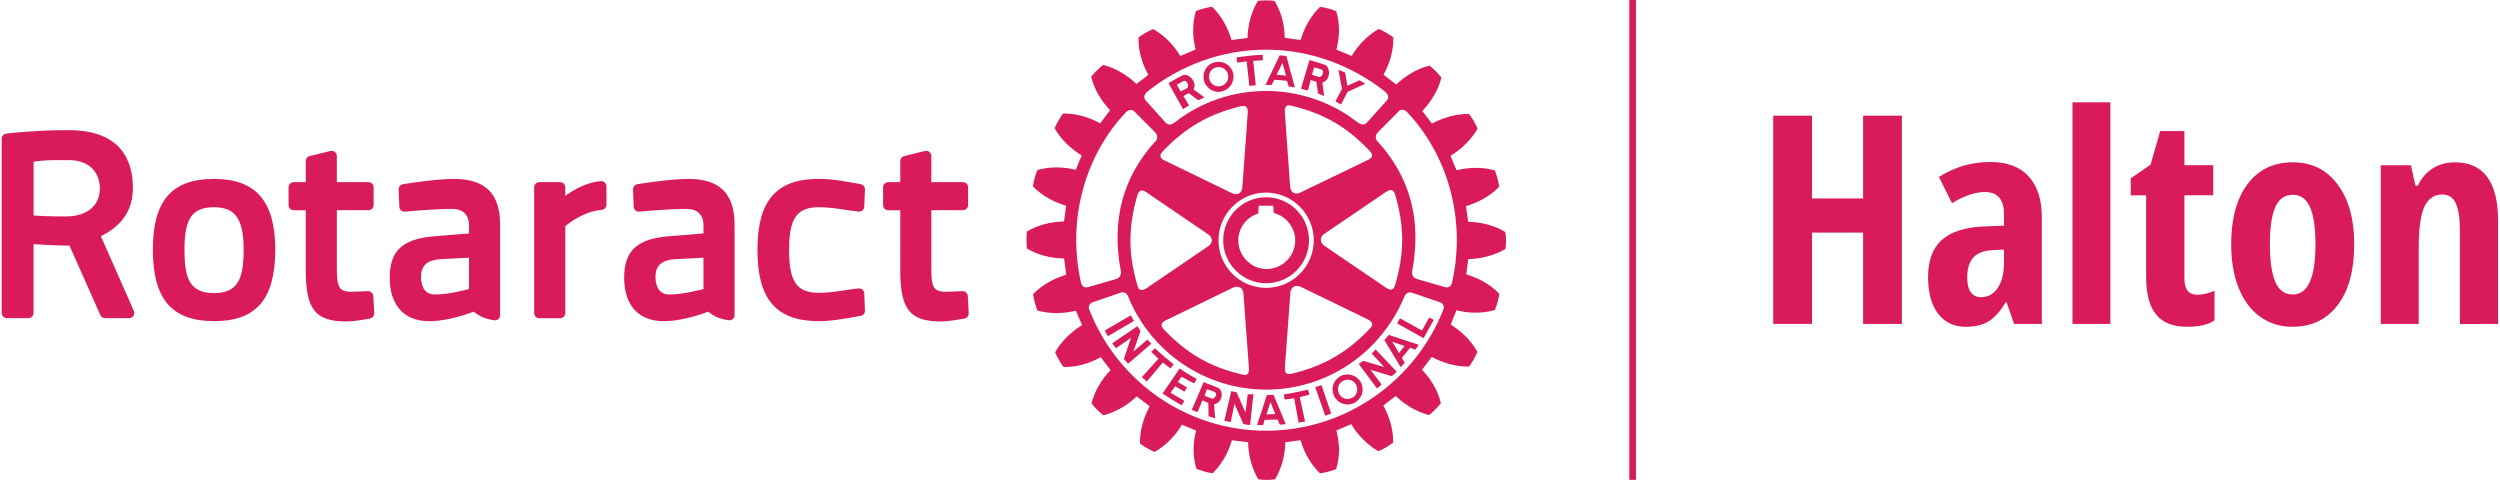 <?xml version="1.0" encoding="utf-8"?>
<!-- Generator: Adobe Illustrator 24.2.0, SVG Export Plug-In . SVG Version: 6.00 Build 0)  -->
<svg version="1.1" id="Layer_1" xmlns="http://www.w3.org/2000/svg" xmlns:xlink="http://www.w3.org/1999/xlink" x="0px" y="0px"
	 viewBox="0 0 779.94 149.86" style="enable-background:new 0 0 779.94 149.86;" xml:space="preserve">
<style type="text/css">
	.st0{fill:#D91B5C;}
</style>
<g>
	<g>
		<path class="st0" d="M362.77,113.1l-4.99,5.92l-1.55-1.35l5.16-5.74c-0.82-0.76-1.44-1.44-2.23-2.14l1.15-1.15
			c1.96,1.86,3.69,3.29,5.86,5.04l-0.99,1.27C364.38,114.32,363.56,113.72,362.77,113.1 M352.77,98.38l-8.09,4.72
			c0.29,0.57,0.6,1.23,0.96,1.78l8.11-4.74C353.35,99.43,353.13,99.05,352.77,98.38 M357.97,105.92l-4.38,3.79l2.23-6.49
			c-0.4-0.56-0.58-0.94-0.99-1.45l-7.85,5.33c0.35,0.53,0.78,1.01,1.15,1.56l4.72-3.27l-2.22,6.54c0.38,0.43,0.77,1.09,1.31,1.53
			l7.27-6.23C358.81,106.79,358.32,106.41,357.97,105.92 M368.63,117.53c1.28,0.69,2.52,1.42,3.92,2.08l0.84-1.39
			c-1.93-1-3.75-2.14-5.37-3.27l-5.33,7.83c2.02,1.34,3.87,2.46,5.95,3.66l0.86-1.38l-4.3-2.53l1.45-2.04l2.85,1.71l0.83-1.33
			c-0.91-0.5-1.87-1.08-2.87-1.69L368.63,117.53z M395,88.36c-7.37,0-13.39-6.05-13.39-13.4c0-7.4,6.02-13.42,13.39-13.42
			c7.42,0,13.38,6.01,13.38,13.42C408.38,82.35,402.39,88.36,395,88.36 M395.17,83.93c4.89,0,8.91-4.02,8.91-8.91
			c0-4.07-2.83-7.6-6.72-8.57c-0.05-0.4-0.16-2.26-0.16-2.26h-4.49c0,0-0.1,2.02-0.14,2.42c-3.73,1.13-6.25,4.53-6.25,8.41
			C386.32,79.91,390.34,83.93,395.17,83.93 M375.48,24.36v-0.44c-0.05-2.42,1.81-4.42,4.25-4.62c2.58-0.25,4.87,1.65,5.09,4.24v0.38
			c0,2.42-1.83,4.49-4.31,4.72C378.01,28.86,375.7,26.97,375.48,24.36 M377.2,24.19c0.13,1.67,1.6,2.88,3.21,2.75
			c1.58-0.16,2.77-1.43,2.77-3.02c0.06-0.08,0-0.17,0-0.27c-0.14-1.68-1.58-2.85-3.25-2.7c-1.59,0.12-2.78,1.38-2.72,2.97V24.19z
			 M396.7,26.51c-0.79-0.01-1.15-0.01-1.92-0.01l2.34-4.84l2.12-4.4l2.1,0.22l1.1,4.18l1.53,5.62c-0.71-0.13-1.26-0.24-1.92-0.28
			l-0.54-1.76c-1.39-0.22-2.64-0.28-3.93-0.34L396.7,26.51z M398.26,23.32c1.02,0.05,1.97,0.16,2.93,0.3l-0.5-1.96l-0.63-2.02
			l-0.95,2.02L398.26,23.32z M388.93,19.14l0.83,7.67l2.01-0.21l-0.79-7.61l3.05-0.19l-0.12-1.71c-3.4,0.2-4.8,0.33-8.17,0.84
			l0.23,1.62L388.93,19.14z M389.25,122.98l-0.68,5.72l-2.75-6.28c-0.64-0.13-1.05-0.29-1.7-0.4l-2.16,9.26
			c0.67,0.18,1.31,0.25,2,0.37l1.16-5.69l2.79,6.34c0.63,0.1,1.35,0.29,2.09,0.28l1.03-9.56
			C390.48,122.99,389.83,123.08,389.25,122.98 M443.63,103.1l-6.88-3.79l-0.88,1.58l8.25,4.61l3.18-5.7l-1.42-0.76L443.63,103.1z
			 M433.26,104.49l9.36,3.08c-0.22,0.28-0.39,0.54-0.59,0.82c-0.16,0.21-0.36,0.42-0.49,0.7l-1.64-0.59l-2.56,3.19l0.93,1.46
			c-0.38,0.43-0.81,0.9-1.3,1.39l-3.71-6.15l-1.37-2.27L433.26,104.49z M434.33,106.63l1.11,1.75l1.02,1.77l1.37-1.77l0.36-0.44
			L434.33,106.63z M424.49,119.15c0.4,0.7,0.59,1.51,0.63,2.34c0,0.65-0.14,1.31-0.41,1.91c-0.44,0.87-1.09,1.65-1.99,2.18
			c-2.2,1.28-5.04,0.52-6.38-1.74c-0.05-0.13-0.11-0.27-0.19-0.43c-0.27-0.6-0.4-1.27-0.45-1.91c0.06-1.67,0.87-3.2,2.36-4.07
			C420.29,116.16,423.17,116.92,424.49,119.15 M423.43,121.49c0-0.56-0.14-1.07-0.41-1.55c-0.78-1.45-2.63-1.92-4.07-1.09
			c-1.02,0.55-1.54,1.58-1.54,2.65c0.03,0.49,0.15,1.03,0.44,1.49c0.08,0.14,0.18,0.29,0.32,0.45c0.9,1.08,2.5,1.33,3.73,0.62
			c0.34-0.17,0.61-0.39,0.82-0.62C423.17,122.89,423.43,122.16,423.43,121.49 M427.95,110.3l3.89,4.2l-6.54-1.93
			c-0.54,0.41-0.91,0.56-1.39,0.98l5.69,7.65c0.48-0.38,0.99-0.84,1.44-1.23l-3.45-4.6l6.6,1.99c0.45-0.39,1.1-0.84,1.55-1.4
			l-6.59-6.96C428.81,109.38,428.4,109.88,427.95,110.3 M469.84,75.02c0,0.87-0.04,1.75-0.14,2.45l-0.02,0.19l-0.2,0.1
			c-3.18,1.89-7.29,2.97-11.41,3.08c-0.1,0.52-0.55,4.24-0.62,4.77c3.84,1.11,7.57,3.21,10.16,5.89l0.11,0.17v0.17
			c-0.2,1.46-0.72,3.43-1.3,4.71l-0.07,0.2l-0.19,0.03c-3.6,1.04-7.85,1-11.77,0.03c-0.19,0.49-1.64,3.95-1.79,4.45
			c3.44,2.17,6.48,5.16,8.2,8.36l0.09,0.18l-0.06,0.19c-0.54,1.27-1.54,3.11-2.44,4.21l-0.1,0.17h-0.23
			c-3.68,0.04-7.78-1.05-11.37-3.04c-0.33,0.43-2.72,3.59-3.05,4.02c2.82,2.91,4.97,6.6,5.83,10.23l0.06,0.19l-0.11,0.13
			c-0.82,1.11-2.33,2.59-3.42,3.47l-0.13,0.11l-0.27-0.05c-3.54-0.94-7.28-3.08-10.18-5.89c-0.43,0.32-3.4,2.64-3.84,2.97
			c1.9,3.48,3.05,7.48,3.05,11.1v0.5l-0.22,0.12c-1.09,0.88-2.91,1.94-4.21,2.47l-0.13,0.05l-0.21-0.07
			c-3.18-1.85-6.24-4.88-8.32-8.35c-0.5,0.22-4.11,1.77-4.61,1.98c0.49,1.93,0.79,3.95,0.84,5.95c0,2.02-0.35,4.03-0.84,5.85
			l-0.03,0.18l-0.19,0.11c-1.21,0.5-3.25,1.01-4.67,1.26l-0.22,0.03l-0.12-0.15c-2.74-2.61-4.84-6.32-5.95-10.2
			c-0.49,0.04-4.23,0.54-4.76,0.65c-0.06,4.07-1.18,8.19-3.12,11.38l-0.1,0.17l-0.22,0.03c-1.3,0.2-3.38,0.2-4.8,0l-0.17-0.03
			l-0.13-0.17c-1.87-3.2-2.99-7.32-3.08-11.38c-0.56-0.05-4.5-0.62-5.05-0.65c-1.08,3.85-3.2,7.54-5.87,10.18l-0.14,0.14l-0.22-0.03
			c-1.46-0.22-3.38-0.78-4.67-1.31l-0.15-0.08l-0.07-0.16c-0.55-1.82-0.83-3.85-0.83-5.87c0-1.98,0.28-3.96,0.78-5.89
			c-0.5-0.22-3.91-1.6-4.4-1.82c-2.11,3.53-5.15,6.59-8.37,8.38l-0.17,0.1l-0.2-0.05c-1.33-0.59-3.08-1.6-4.22-2.45l-0.14-0.14
			v-0.38c0-3.66,1.11-7.69,3.02-11.22c-0.42-0.33-3.6-2.74-4.04-3.07c-2.91,2.81-6.62,4.92-10.21,5.84l-0.18,0.06l-0.2-0.13
			c-1.1-0.88-2.51-2.31-3.39-3.43l-0.12-0.19l0.05-0.19c0.95-3.61,3.1-7.31,5.89-10.17c-0.32-0.43-2.73-3.55-3.07-4.02
			c-3.55,1.99-7.69,3.14-11.37,3.04h-0.2l-0.13-0.13c-0.86-1.14-1.89-2.96-2.44-4.24l-0.08-0.19l0.08-0.17
			c1.85-3.24,4.88-6.23,8.33-8.31c-0.22-0.53-1.7-4.01-1.95-4.51c-3.93,0.98-8.2,1.01-11.79,0l-0.17-0.05l-0.11-0.16
			c-0.48-1.21-1.02-3.25-1.24-4.68l-0.04-0.23l0.13-0.17c2.61-2.66,6.29-4.77,10.22-5.94c-0.04-0.55-0.62-4.51-0.68-5.06
			c-4.1-0.05-8.23-1.11-11.43-3.02l-0.16-0.11l-0.01-0.22c-0.09-0.67-0.12-1.54-0.12-2.42c0-0.86,0.03-1.71,0.12-2.42l0.01-0.22
			l0.16-0.09c3.21-1.89,7.33-2.99,11.43-3.05c0.09-0.54,0.57-4.39,0.63-4.91c-3.89-1.11-7.6-3.24-10.23-5.9l-0.11-0.13l0.04-0.21
			c0.17-1.48,0.73-3.46,1.28-4.69l0.06-0.18l0.19-0.05c3.55-1.05,7.84-1.02,11.78-0.05c0.22-0.48,1.66-3.95,1.87-4.47
			c-3.48-2.11-6.54-5.1-8.36-8.34l-0.09-0.21l0.09-0.19c0.57-1.3,1.6-3.06,2.41-4.16l0.13-0.17h0.22c3.72-0.05,7.83,1.08,11.37,3.05
			c0.33-0.4,2.75-3.66,3.08-4.1c-2.81-2.93-4.94-6.6-5.85-10.23l-0.04-0.16l0.08-0.16c0.9-1.13,2.39-2.59,3.48-3.45l0.17-0.11
			l0.16,0.03c3.66,0.94,7.35,3.11,10.22,5.91c0.42-0.33,3.29-2.55,3.72-2.87c-1.98-3.46-3.08-7.5-3.08-11.08V11.7l0.18-0.13
			c1.08-0.84,2.9-1.89,4.2-2.42l0.14-0.09l0.22,0.09c3.2,1.81,6.22,4.84,8.32,8.32c0.51-0.19,4.24-1.81,4.76-2.02
			c-0.49-1.93-0.79-3.94-0.76-5.93c0-2.06,0.25-4.03,0.8-5.84l0.03-0.23l0.19-0.05c1.21-0.51,3.22-1.05,4.63-1.26l0.23-0.03
			l0.16,0.14c2.67,2.59,4.79,6.31,5.92,10.23c0.55-0.06,4.48-0.55,5-0.65c0.09-4.03,1.19-8.15,3.12-11.36l0.08-0.17l0.2-0.05
			c1.41-0.17,3.48-0.17,4.84,0l0.18,0.05l0.11,0.17c1.94,3.2,3.06,7.32,3.06,11.32c0.59,0.13,4.43,0.63,4.98,0.68
			c1.15-3.92,3.26-7.6,5.94-10.21l0.12-0.13l0.18,0.05c1.46,0.16,3.44,0.7,4.71,1.26l0.16,0.06l0.06,0.22
			c0.55,1.8,0.81,3.75,0.81,5.79c-0.03,2.01-0.33,4.03-0.81,5.97c0.49,0.2,4.22,1.76,4.74,1.98c2.07-3.47,5.05-6.48,8.29-8.32
			l0.19-0.09l0.19,0.09c1.28,0.54,3.08,1.58,4.18,2.44l0.16,0.1v0.5c0,3.68-1.14,7.7-3.06,11.12c0.41,0.32,3.5,2.73,3.96,3.09
			c2.9-2.82,6.6-4.98,10.23-5.87l0.16-0.09l0.16,0.17c1.1,0.81,2.57,2.35,3.41,3.45l0.15,0.16l-0.06,0.19
			c-0.93,3.64-3.12,7.33-5.91,10.22c0.32,0.45,2.65,3.5,3,3.94c3.62-1.95,7.71-3.06,11.42-2.99h0.17l0.12,0.16
			c0.9,1.15,1.93,2.94,2.43,4.16l0.12,0.24l-0.12,0.18c-1.84,3.21-4.87,6.18-8.34,8.3c0.21,0.53,1.62,4.01,1.89,4.5
			c3.89-0.98,8.18-1,11.72,0l0.21,0.04l0.08,0.2c0.49,1.23,1.07,3.24,1.26,4.71l0.03,0.18l-0.15,0.15c-2.6,2.7-6.31,4.81-10.21,5.91
			c0.08,0.54,0.56,4.34,0.66,4.88c4.1,0.09,8.2,1.19,11.37,3.07l0.2,0.12l0.02,0.19C469.8,73.28,469.84,74.12,469.84,75.02
			 M357.48,31.39l6.14,6.84c0.86,0.92,1.8,0.81,3.04-0.16c7.76-6.09,17.72-9.69,28.33-9.69c10.62,0,20.59,3.59,28.43,9.69
			c1.23,0.9,2.14,1.08,3.04,0.16l6.15-6.84c0.7-0.76,0.7-1.8-0.64-2.92c-10.3-8.02-23.02-12.97-37-12.97
			c-13.9,0-26.8,4.95-36.92,13.01C356.73,29.59,356.79,30.63,357.48,31.39 M357.9,60.16c-0.68-0.44-1.4-0.94-1.99-0.68
			c-0.48,0.15-0.83,0.65-1.08,1.47c-2.88,9.88-2.88,18.26,0,28.02c0.19,0.64,0.41,1.27,0.99,1.43c0.47,0.2,1.17,0,2.08-0.63
			l19.02-12.95c0.71-0.47,1.14-1.15,1.14-1.83c0-0.74-0.43-1.38-1.14-1.88L357.9,60.16z M362.06,48.83
			c0.09,0.69,0.88,1.05,1.57,1.37l20.72,10.07c0.82,0.39,1.59,0.39,2.22,0.07c0.58-0.38,0.96-1.04,1.01-1.93l1.67-22.99
			c0.09-1.11-0.06-1.76-0.46-2.1c-0.44-0.38-1.09-0.27-1.71-0.16c-9.93,2.39-17.17,6.59-24.31,14.03
			C362.19,47.84,361.93,48.38,362.06,48.83 M362.36,101.39c0,0.39,0.27,0.88,0.77,1.41c7.14,7.51,14.36,11.68,24.29,14.01
			c0.64,0.19,1.26,0.29,1.7-0.06c0.45-0.33,0.58-1.02,0.5-2.11c0-0.03-1.69-23.04-1.69-23.04c-0.07-0.87-0.4-1.54-1.01-1.89
			c-0.62-0.36-1.39-0.36-2.22,0.01l-20.7,10.08c-0.72,0.34-1.51,0.72-1.61,1.39C362.38,101.25,362.36,101.33,362.36,101.39
			 M395,89.81c8.2,0,14.86-6.65,14.86-14.85c0-8.19-6.66-14.85-14.86-14.88c-8.19,0-14.85,6.69-14.85,14.88
			C380.15,83.15,386.81,89.81,395,89.81 M401.28,116.42c0.35,0.28,0.93,0.36,1.81,0.14c9.9-2.38,17.16-6.57,24.24-14
			c0.42-0.49,0.88-0.99,0.75-1.55c-0.13-0.54-0.58-1.02-1.55-1.47l-20.75-10.07c-0.79-0.37-1.55-0.37-2.18-0.04
			c-0.61,0.39-0.98,1.04-1.04,1.95l-1.68,22.97C400.85,115.1,400.76,115.96,401.28,116.42 M432.23,89.64
			c0.62,0.4,1.33,0.88,1.98,0.66c0.44-0.13,0.82-0.62,1.06-1.49c2.9-9.85,2.9-18.26,0-27.99c-0.18-0.61-0.46-1.24-0.97-1.47
			c-0.52-0.19-1.17,0.03-2.1,0.66l-19.03,12.94c-0.74,0.5-1.11,1.17-1.11,1.87c0,0.69,0.38,1.37,1.11,1.86L432.23,89.64z
			 M428.03,48.46c0.02-0.39-0.22-0.89-0.77-1.43c-7.07-7.48-14.33-11.66-24.29-14.03c-0.56-0.15-1.21-0.28-1.64,0.1
			c-0.45,0.36-0.57,1.05-0.48,2.08l1.64,23.04c0.05,0.87,0.45,1.57,1.03,1.92c0.64,0.36,1.4,0.3,2.2-0.09l20.75-10.01
			c0.67-0.32,1.42-0.67,1.57-1.38C428.03,48.6,428.06,48.55,428.03,48.46 M339.44,89.58l8.83-2.56c0.83-0.24,1.51-1.11,1.44-2.19
			c-3.17-16.45,0.86-29.78,10.5-40.47c0.98-0.69,1.08-2.12,0.15-3.1l-6.42-6.45c-0.62-0.71-1.76-0.71-2.73,0.28
			c-12.3,12.95-18.52,32.82-13.96,53.14C337.5,89.2,338.27,89.91,339.44,89.58 M449.22,94.3l-8.85-3.02
			c-0.46-0.17-1.67-0.17-2.3,1.39c-7.15,17.15-23.79,28.88-43.06,28.88c-19.3,0-36.25-12-43.09-29.15
			c-0.51-1.29-1.75-1.29-2.22-1.12l-8.8,3.02c-0.96,0.34-1.53,1.19-1.03,2.42c8.65,22.07,30.15,37.65,55.14,37.65
			c24.98,0,46.59-15.69,55.26-37.74C450.71,95.47,450.17,94.65,449.22,94.3 M438.99,34.99c-0.87-1.06-2.3-0.9-2.72-0.16l-6.4,6.43
			c-0.94,0.98-0.85,2.4,0.13,3.1c9.66,10.69,13.69,23.99,10.52,40.47c-0.07,1.08,0.61,1.95,1.45,2.19l8.85,2.56
			c1.18,0.33,1.93-0.38,2.18-1.39C457.56,67.9,451.32,47.96,438.99,34.99 M418.38,32.59l2.04-3.92l5.5-2.55
			c-0.58-0.41-1.2-0.7-1.78-1.09l-3.79,1.72l-0.7-4.11c-0.79-0.37-1.27-0.54-2.09-0.87l1.1,5.98l-2.04,3.87L418.38,32.59z
			 M408.08,121.56c-2.74,0.6-4.85,1.1-7.57,1.52l0.25,1.58c1.01-0.16,1.93-0.28,2.99-0.41l1.37,7.61l2.02-0.38l-1.64-7.58
			c1.04-0.26,1.99-0.52,3.03-0.76L408.08,121.56z M381.15,122.89v0.51c-0.14,1.26-1,2.53-2.38,2.69l0.32,4.39
			c-0.64-0.15-1.37-0.36-2.05-0.65l-0.07-4.13l-1.85-0.79l-1.5,3.64c-0.61-0.2-1.22-0.4-1.81-0.69l1.9-4.43l0.23-0.55l1.55-3.66
			l4.22,1.63C380.65,121.2,381.08,122.04,381.15,122.89 M379.38,122.89c-0.06-0.26-0.16-0.47-0.49-0.62l-2.36-0.87l-0.53,1.49
			l-0.19,0.55l-0.02,0.03l2.15,0.81c0.59,0.26,1.16-0.26,1.37-0.84C379.38,123.28,379.44,123.08,379.38,122.89 M408.02,28.24
			c-0.75-0.22-1.31-0.31-2.14-0.55l1.53-5.22l1.12-3.72c1.61,0.4,3.15,0.92,4.68,1.42c0.87,0.27,1.33,1.25,1.42,2.3
			c0.06,1.42-0.65,2.96-2.08,3.29l0.56,4.2c-0.67-0.28-1.17-0.49-1.92-0.78l-0.49-3.67l-1.8-0.55L408.02,28.24z M409.32,23.32
			l2.11,0.68c0.58,0.17,1.34-0.74,1.34-1.52c0-0.37-0.13-0.71-0.63-0.82c-0.78-0.3-1.31-0.43-2.16-0.65l-0.43,1.47L409.32,23.32z
			 M399.08,127.37l2.04,4.95c-0.67,0.03-1.29,0.1-1.88,0.16l-0.63-1.6l-4.08,0.11l-0.47,1.67c-0.65-0.06-1.26-0.08-1.91-0.08
			l1.76-5.22l1.25-3.96l0.06-0.13l2.08-0.09l0.11,0.25L399.08,127.37z M397.85,129.17l-0.73-1.8l-0.74-1.95l-0.64,1.95l-0.63,1.92
			L397.85,129.17z M410.31,120.77l3.12,8.9c0.61-0.21,1.26-0.4,1.87-0.66l-3.02-8.86C411.45,120.42,411.07,120.54,410.31,120.77
			 M365.06,26.89l-0.52-0.94c1.37-0.87,2.85-1.62,4.27-2.38c1.67-0.92,4.03,1.31,3.87,3.32c-0.03,0.35-0.13,0.68-0.34,1l3.42,2.49
			c-0.64,0.3-1.13,0.56-1.9,0.89l-3-2.19l-1.65,0.89l1.76,2.91c-0.68,0.43-1.1,0.7-1.89,1.17L365.06,26.89z M367.13,26.45l0.26,0.44
			l0.95,1.65l1.98-1.04c0.18-0.09,0.29-0.32,0.32-0.61c0.04-0.89-0.61-2.1-1.54-1.54C368.37,25.73,367.92,26,367.13,26.45"/>
		<g>
			<path class="st0" d="M269.63,91.52l0.21,5.38c0.03,0.82-0.55,1.53-1.36,1.65c-3.14,0.5-8.14,1.64-13.03,1.64
				c-13.23,0-19.14-6.79-19.14-22.03h0.01c0-0.11-0.01-0.22-0.01-0.33c0-15.23,5.9-22.03,19.14-22.03c4.89,0,9.89,1.14,13.03,1.64
				c0.8,0.12,1.39,0.83,1.36,1.65l-0.21,5.38c-0.02,0.44-0.22,0.86-0.54,1.15c-0.33,0.29-0.78,0.43-1.22,0.39
				c-3.51-0.32-7.8-1.36-12.41-1.36c-6.85,0-9.28,3.45-9.28,13.18c0,0.37,0.01,0.73,0.01,1.09c0,0.21,0,0.43,0.01,0.63
				c0.01,0.31,0.02,0.61,0.04,0.91c0.01,0.28,0.02,0.56,0.05,0.83c0.01,0.15,0.02,0.29,0.03,0.43c0.59,7.03,3.2,9.62,9.14,9.62
				c4.62,0,8.9-1.05,12.41-1.36c0.44-0.05,0.88,0.09,1.22,0.38C269.41,90.66,269.61,91.09,269.63,91.52 M187.49,56.51
				c-4.29,0.26-8.5,2.7-11.13,4.57v-2.64c0-0.89-0.72-1.61-1.62-1.61h-6.48c-0.89,0-1.62,0.72-1.62,1.61v39.22
				c0,0.89,0.72,1.61,1.62,1.61h6.48c0.89,0,1.62-0.72,1.62-1.61V70.55c1.46-1.22,5.98-4.61,11.37-5.08
				c0.83-0.07,1.47-0.77,1.47-1.6v-5.75c0-0.44-0.18-0.86-0.51-1.17C188.37,56.64,187.93,56.47,187.49,56.51 M210.12,80.89
				c-3.81,0.36-5.62,2.1-5.62,5.45c0,2.06,0.57,5.54,4.34,5.54c4.48,0,10.57-1.69,10.63-1.71v-9.77L210.12,80.89z M229.17,70.18
				v28.14c0,0.47-0.21,0.91-0.55,1.22c-0.36,0.31-0.83,0.44-1.28,0.38c-3.29-0.46-4.86-1.49-6.42-2.69
				c-0.07,0.03-7.35,2.97-13.86,2.97c-7.84,0-12.34-4.95-12.34-13.59c0-8.44,4.12-12.18,14.21-12.93l10.54-0.85v-2.56
				c0-3.24-1.92-5.1-5.28-5.1c-4.62,0-11.21,0.54-14.72,0.86c-0.44,0.05-0.88-0.1-1.22-0.39c-0.32-0.29-0.53-0.71-0.55-1.15
				l-0.21-5.38c-0.03-0.82,0.55-1.53,1.36-1.65c3.14-0.5,10.96-1.64,15.85-1.64C224.58,55.81,229.17,60.38,229.17,70.18
				 M136.97,80.89c-3.81,0.36-5.62,2.1-5.62,5.45c0,2.06,0.57,5.54,4.34,5.54c4.48,0,10.57-1.69,10.63-1.71v-9.77L136.97,80.89z
				 M156.02,70.18v28.14c0,0.47-0.2,0.91-0.55,1.22c-0.36,0.31-0.83,0.44-1.28,0.38c-3.29-0.46-4.86-1.49-6.42-2.69
				c-0.06,0.03-7.35,2.97-13.86,2.97c-7.84,0-12.33-4.95-12.33-13.59c0-8.44,4.11-12.18,14.21-12.93l10.54-0.85v-2.56
				c0-3.24-1.92-5.1-5.27-5.1c-4.62,0-11.21,0.54-14.72,0.86c-0.44,0.05-0.88-0.1-1.22-0.39c-0.32-0.29-0.53-0.71-0.54-1.15
				l-0.21-5.38c-0.03-0.82,0.55-1.53,1.36-1.65c3.14-0.5,10.96-1.64,15.84-1.64C151.43,55.81,156.02,60.38,156.02,70.18
				 M21.38,49.95h-3.54c-3.96,0-6.22,0.3-7.36,0.53v16.76c1.89,0.13,5.53,0.32,10.43,0.27c6.32-0.07,10.24-3.42,10.24-8.75
				C31.15,54.5,28.59,49.95,21.38,49.95 M41.77,97c0.22,0.5,0.17,1.07-0.12,1.53c-0.3,0.46-0.8,0.73-1.36,0.73h-7.52
				c-0.63,0-1.22-0.38-1.47-0.96l-9.63-21.68c-4.79-0.03-8.95-0.29-11.2-0.45v21.47c0,0.89-0.71,1.61-1.61,1.61H2.14
				c-0.89,0-1.61-0.72-1.61-1.61V43.28c0-0.82,0.62-1.51,1.44-1.6c8.62-0.97,15.53-1.07,18.1-1.07c0.88,0,1.36,0,1.36,0
				c16.55,0,20.03,9.78,20.03,17.97c0,6.84-3.27,11.78-9.99,15.12L41.77,97z M301.94,92.38l0.28,5.33c0.04,0.8-0.52,1.51-1.31,1.66
				c-2.26,0.42-5.36,0.92-7.3,0.92c-9.77,0-12.75-3.74-12.75-15.99V65.59h-3.75c-0.89,0-1.61-0.72-1.61-1.62v-5.53
				c0-0.89,0.72-1.61,1.61-1.61h3.75v-6.58c0-0.75,0.5-1.39,1.22-1.57l6.48-1.58c0.48-0.11,0.98-0.01,1.37,0.29
				c0.39,0.31,0.62,0.77,0.62,1.27v8.16h9.86c0.9,0,1.61,0.72,1.61,1.61v5.53c0,0.89-0.71,1.62-1.61,1.62h-9.86v17.35
				c0,6,0.21,8.08,4.42,8.08c1.55,0,3.98-0.11,5.29-0.18C301.13,90.83,301.9,91.48,301.94,92.38 M76.01,77.84
				c0-9.49-2.58-13.18-9.19-13.18c-6.85,0-9.27,3.45-9.27,13.18c0,8.83,1.48,13.6,9.27,13.6C74.5,91.44,76.01,86.46,76.01,77.84
				 M85.87,77.84c0,15.46-5.87,22.35-19.05,22.35c-13.23,0-19.14-6.9-19.14-22.35c0-15.23,5.91-22.03,19.14-22.03
				C79.81,55.81,85.87,62.81,85.87,77.84 M116.47,92.38l0.28,5.33c0.04,0.8-0.52,1.51-1.31,1.66c-2.25,0.42-5.36,0.92-7.3,0.92
				c-9.77,0-12.75-3.74-12.75-15.99V65.59h-3.75c-0.89,0-1.62-0.72-1.62-1.62v-5.53c0-0.89,0.72-1.61,1.62-1.61h3.75v-6.58
				c0-0.75,0.5-1.39,1.22-1.57l6.48-1.58c0.48-0.11,0.98-0.01,1.37,0.29c0.39,0.31,0.63,0.77,0.63,1.27v8.16h9.86
				c0.9,0,1.62,0.72,1.62,1.61v5.53c0,0.89-0.71,1.62-1.62,1.62h-9.86v17.35c0,6,0.21,8.08,4.42,8.08c1.56,0,3.98-0.11,5.29-0.18
				C115.65,90.83,116.43,91.48,116.47,92.38"/>
		</g>
	</g>
	<rect x="508.3" y="-0.16" class="st0" width="2.08" height="149.86"/>
	<g>
		<path class="st0" d="M593.34,101.06h-12.09V72.57H565.3v28.48h-12.09V36.09h12.09v25.82h15.95V36.09h12.09V101.06z"/>
		<path class="st0" d="M628.35,101.06l-2.35-6.75h-0.27c-1.75,2.9-3.55,4.9-5.42,6c-1.87,1.1-4.22,1.64-7.07,1.64
			c-3.64,0-6.51-1.36-8.6-4.09c-2.09-2.72-3.13-6.52-3.13-11.38c0-5.21,1.43-9.09,4.29-11.62c2.86-2.53,7.13-3.93,12.82-4.2
			l6.58-0.27v-3.55c0-4.62-2-6.93-6-6.93c-2.96,0-6.37,1.16-10.22,3.47l-4.09-8.18c4.92-3.11,10.26-4.67,16.04-4.67
			c5.24,0,9.23,1.5,11.97,4.51c2.74,3.01,4.11,7.26,4.11,12.77v33.24H628.35z M618.08,92.7c2.16,0,3.89-0.97,5.18-2.91
			c1.29-1.94,1.93-4.52,1.93-7.75v-4.18l-3.64,0.18c-2.7,0.15-4.67,0.92-5.93,2.31c-1.26,1.39-1.89,3.47-1.89,6.22
			C613.73,90.66,615.18,92.7,618.08,92.7z"/>
		<path class="st0" d="M658.38,101.06h-11.82V31.92h11.82V101.06z"/>
		<path class="st0" d="M685.49,91.95c1.66,0,3.45-0.41,5.38-1.24v9.24c-1.93,1.33-4.81,2-8.67,2c-4.3,0-7.48-1.28-9.55-3.84
			c-2.07-2.56-3.11-6.41-3.11-11.53V60.93h-4.8v-5.29l6.18-4.27l3.02-10.49h7.55v10.66h8.98v9.38h-8.98v26.04
			C681.49,90.29,682.82,91.95,685.49,91.95z"/>
		<path class="st0" d="M734.46,76.22c0,8.12-1.72,14.43-5.15,18.95c-3.44,4.52-8.15,6.78-14.13,6.78c-3.79,0-7.14-1.04-10.04-3.11
			c-2.9-2.07-5.14-5.06-6.71-8.95s-2.35-8.45-2.35-13.66c0-8.03,1.7-14.3,5.11-18.82c3.41-4.52,8.13-6.78,14.17-6.78
			c5.83,0,10.48,2.3,13.93,6.91C732.73,62.14,734.46,68.37,734.46,76.22z M708.15,76.22c0,5.16,0.56,9.05,1.69,11.69
			c1.12,2.64,2.93,3.96,5.42,3.96c4.74,0,7.11-5.21,7.11-15.64c0-5.18-0.57-9.06-1.71-11.62c-1.14-2.56-2.94-3.84-5.4-3.84
			c-2.49,0-4.3,1.28-5.42,3.84C708.71,67.16,708.15,71.03,708.15,76.22z"/>
		<path class="st0" d="M767.43,101.06v-29.5c0-3.58-0.43-6.29-1.29-8.13c-0.86-1.84-2.25-2.75-4.18-2.75c-2.55,0-4.42,1.27-5.6,3.8
			c-1.18,2.53-1.78,6.81-1.78,12.82v23.77h-11.82v-49.5h9.38l1.42,6.35h0.76c1.07-2.28,2.59-4.07,4.58-5.35
			c1.98-1.29,4.31-1.93,6.98-1.93c4.5,0,7.87,1.54,10.11,4.62c2.24,3.08,3.35,7.58,3.35,13.51v32.3H767.43z"/>
	</g>
</g>
</svg>
